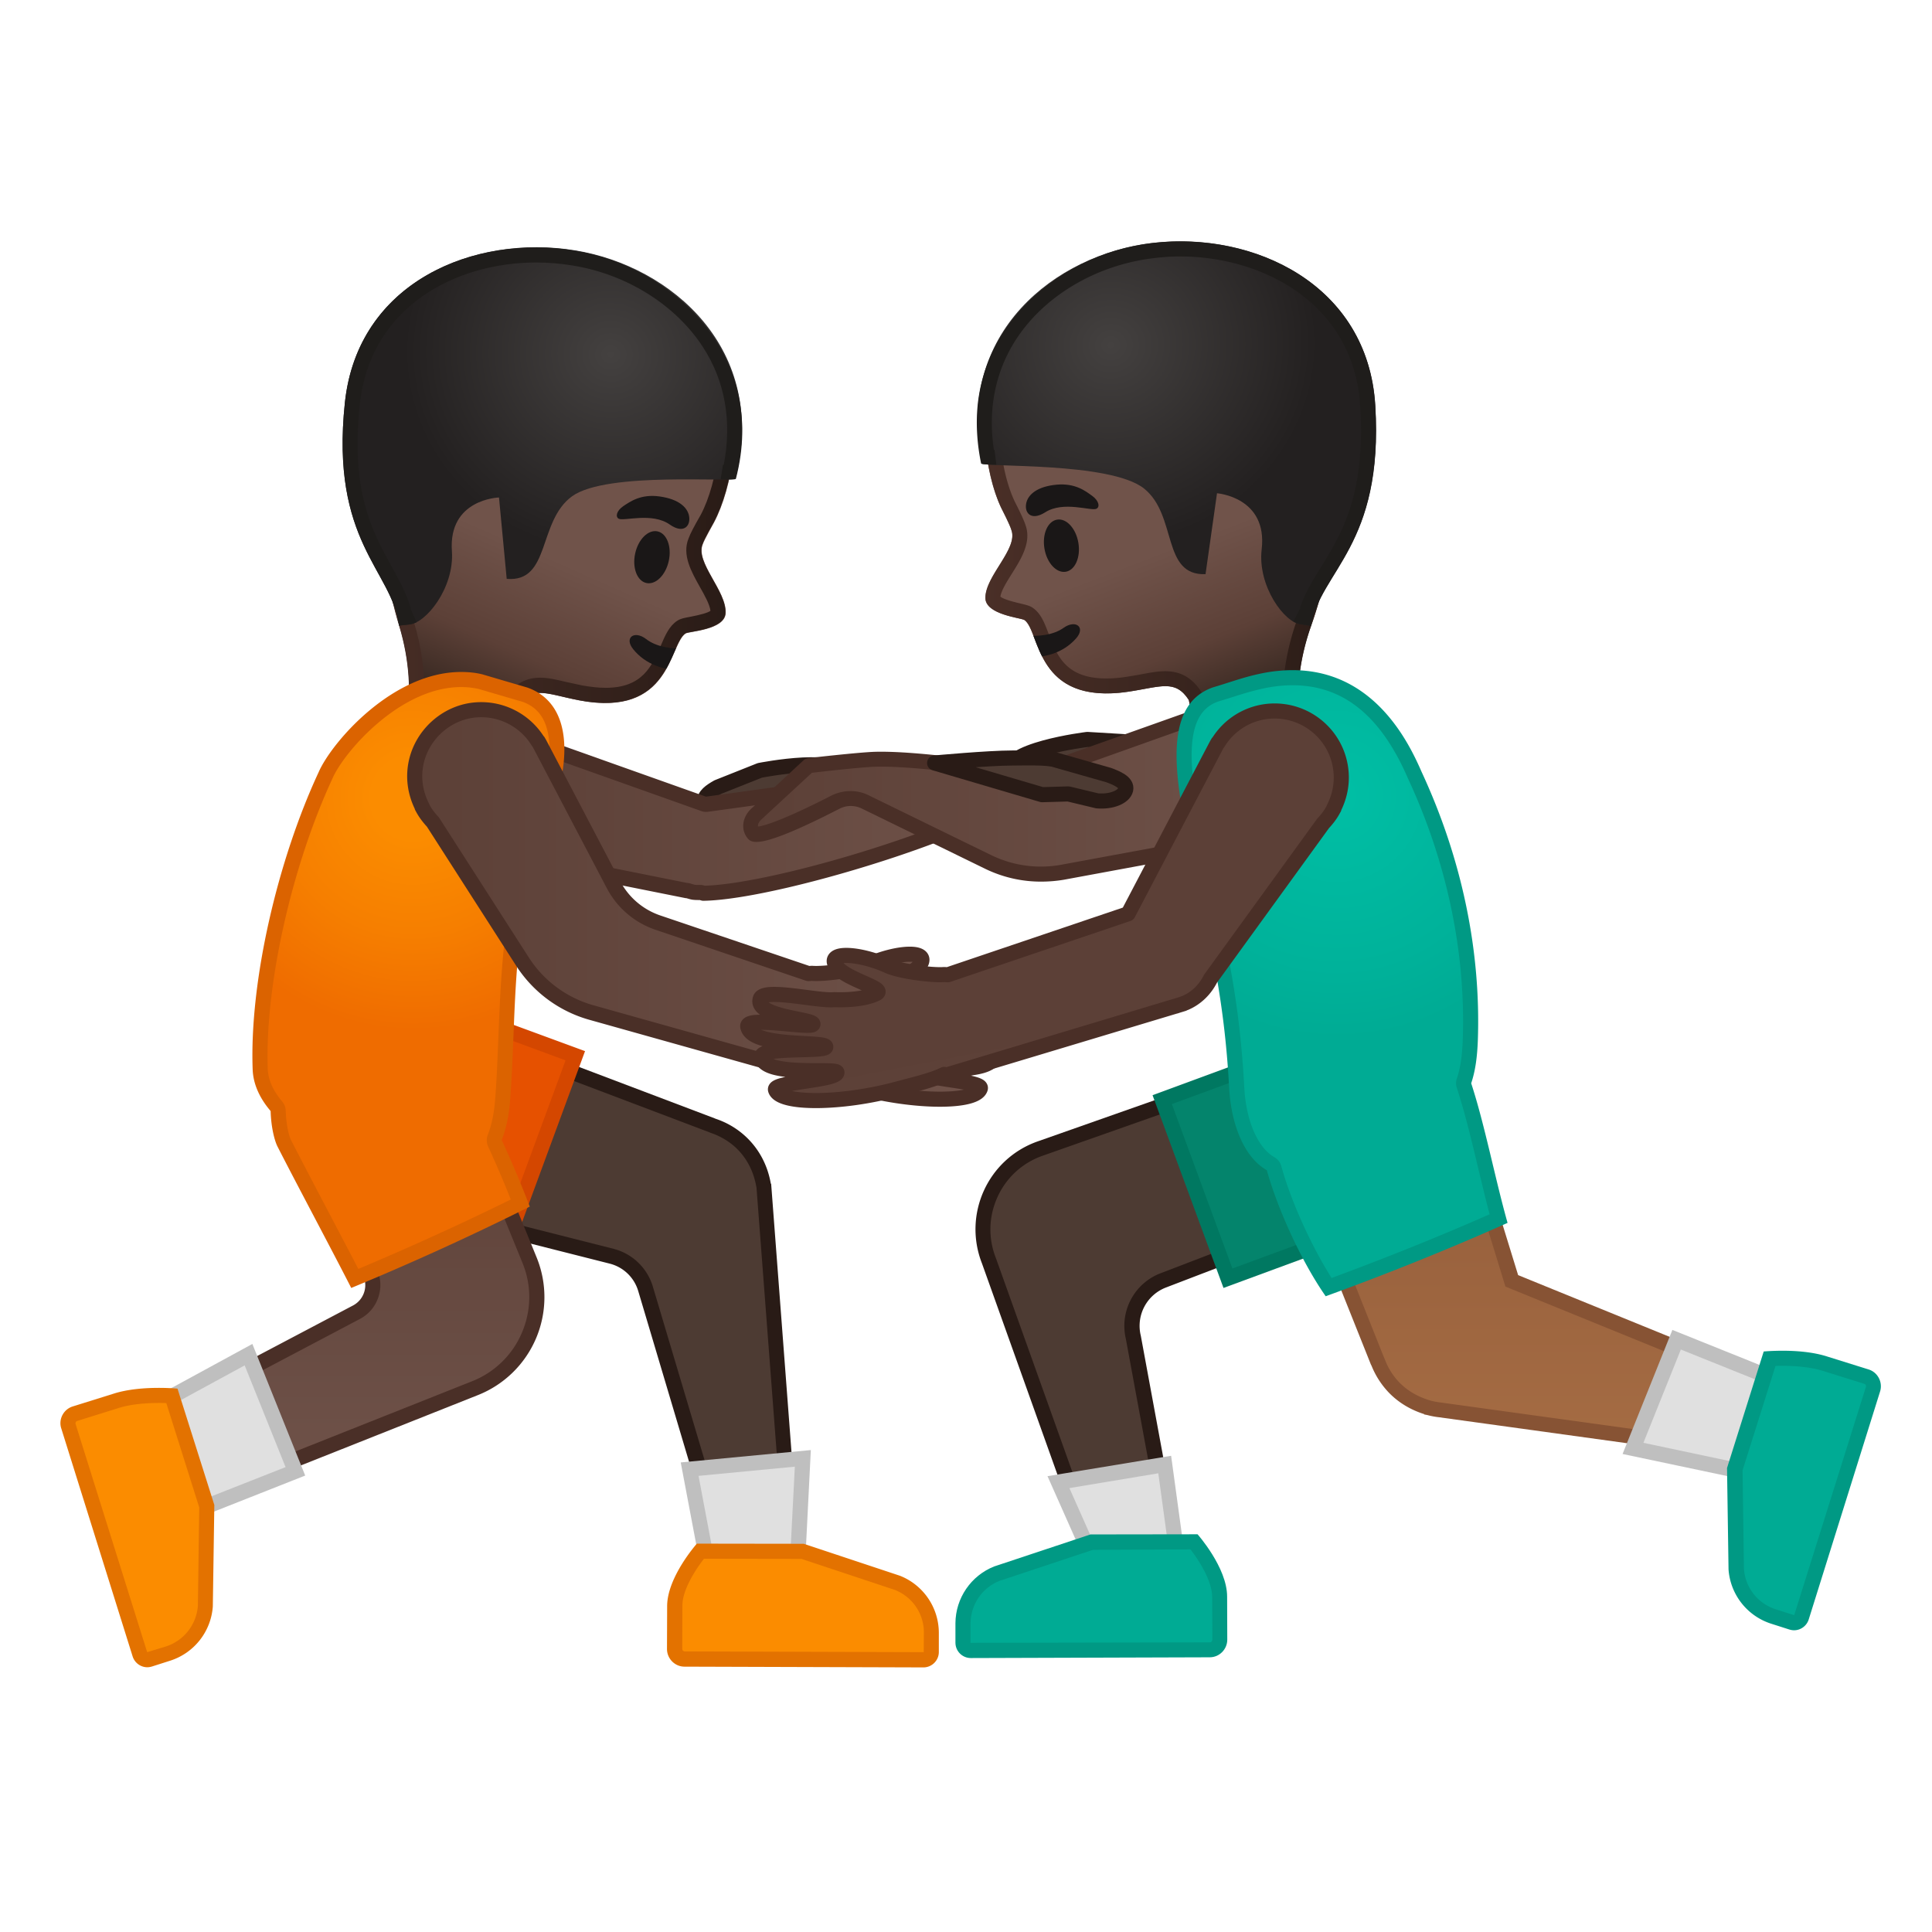<svg width="128" height="128" xmlns="http://www.w3.org/2000/svg" xmlns:xlink="http://www.w3.org/1999/xlink"><linearGradient id="a" gradientTransform="rotate(-21.156 641.642 232.12)" gradientUnits="userSpaceOnUse" x1="187.43" x2="187.43" y1="-167.119" y2="-143.459"><stop offset=".55" stop-color="#70534a"/><stop offset=".83" stop-color="#5c4037"/><stop offset="1" stop-color="#3c2b24"/></linearGradient><path d="M85.82 19.45c-3.45-3.35-9.36-3.4-13.84-1.64-5.01 1.97-7 6.31-6.72 11.21.1 1.77.52 3.48 1.07 4.63.07.14.58 1.13.67 1.46.47 1.24-1.73 3.04-1.72 4.51.01 1.11 2.37 1.31 2.59 1.46 1.07.77.68 5.64 6.85 4.75 2.15-.31 3.13-.86 4.04.55l.79 4.08 6.89-.74s-1.26-3.53.42-8.26c.79-2.23 1.27-4.83 2.67-7.09 2.76-4.47-.83-12.13-3.71-14.92z" fill="url(#a)"/><linearGradient id="b" gradientUnits="userSpaceOnUse" x1="65.237" x2="90.514" y1="33.562" y2="33.562"><stop offset="0" stop-color="#4a2f27"/><stop offset="1" stop-color="#291b16"/></linearGradient><path d="M78.02 17.66c2.92 0 5.44.89 7.11 2.51 2.64 2.57 6 9.71 3.54 13.68-1.06 1.71-1.6 3.52-2.13 5.28-.21.7-.41 1.36-.63 2-1.2 3.38-1 6.2-.72 7.72l-4.84.52-.61-3.17a.89.89 0 0 0-.14-.35c-.61-.94-1.37-1.38-2.4-1.38-.48 0-.98.09-1.56.2-.32.06-.67.12-1.07.18-.45.07-.88.1-1.27.1-2.7 0-3.27-1.51-3.83-2.97-.27-.71-.5-1.32-1.03-1.7-.21-.15-.44-.2-.81-.29-.73-.17-1.18-.32-1.35-.46.05-.4.45-1.03.77-1.54.61-.97 1.29-2.07.9-3.18-.1-.31-.33-.81-.66-1.46l-.06-.12c-.52-1.09-.89-2.68-.97-4.26-.16-2.86.41-7.99 6.09-10.22 1.79-.71 3.75-1.09 5.67-1.09m0-1c-2.07 0-4.18.42-6.03 1.15-5.01 1.97-7 6.31-6.72 11.21.1 1.77.52 3.48 1.07 4.63.07.14.58 1.13.67 1.46.47 1.24-1.73 3.04-1.72 4.51.01 1.11 2.37 1.31 2.59 1.46.98.7.73 4.86 5.44 4.86.43 0 .9-.03 1.41-.11 1.08-.16 1.86-.37 2.49-.37.63 0 1.1.22 1.55.92l.79 4.08 6.89-.74s-1.26-3.53.42-8.26c.79-2.23 1.27-4.83 2.67-7.09 2.77-4.47-.82-12.13-3.7-14.92-2.04-1.96-4.9-2.79-7.82-2.79z" fill="url(#b)"/><radialGradient id="c" cx="160.848" cy="-44.13" gradientTransform="matrix(1.018 -.205 .203 .979 -81.192 99.05)" gradientUnits="userSpaceOnUse" r="13.186"><stop offset="0" stop-color="#444140"/><stop offset="1" stop-color="#232020"/></radialGradient><path d="M79.87 38.04l.76-5.36s3.36.25 2.96 3.71c-.29 2.43 1.52 4.9 2.62 4.98l.64.1c.63-3.65 4.83-5.32 4.27-14.59-.48-8.04-8.06-11.56-14.77-10.78-6.43.75-13.07 5.96-11.31 14.59.06.3 8.51-.12 10.76 1.68 2.21 1.77 1.15 5.78 4.07 5.67z" fill="url(#c)"/><defs><path id="d" d="M85.2 31.7l.94 8.6-.45.88s.35.17.51.18l.64.1c.63-3.65 4.83-5.32 4.27-14.59-.48-8.04-8.06-11.56-14.77-10.78-6.43.75-13.12 6.29-11.34 14.63.01.06 1.01.07 1.01.07l-.17-1.38 9.88-.19 9.48 2.48z"/></defs><clipPath id="e"><use xlink:href="#d" overflow="visible"/></clipPath><g clip-path="url(#e)"><path d="M78.19 16.99c5.46 0 11.52 3.11 11.93 9.94.35 5.83-1.21 8.38-2.59 10.63-.55.89-1.08 1.75-1.41 2.72-.59-.39-1.75-2.04-1.54-3.78.16-1.32-.13-2.42-.84-3.28-1.12-1.36-2.85-1.52-3.04-1.54h-.08a1 1 0 0 0-.99.86l-.6 4.23c-.22-.26-.4-.75-.67-1.65-.34-1.14-.75-2.57-1.95-3.53-1.7-1.36-5.64-1.61-9.52-1.74-.35-.01-.73-.03-1.04-.04-.44-2.89.17-5.55 1.76-7.75 1.95-2.69 5.25-4.54 8.85-4.96.58-.07 1.16-.11 1.73-.11m0-1c-.62 0-1.23.04-1.84.11-6.43.75-13.1 6.07-11.35 14.6.06.3 8.54-.12 10.79 1.68 2.18 1.74 1.18 5.67 3.95 5.67h.12l.76-5.36s3.36.25 2.96 3.71c-.29 2.43 1.52 4.9 2.62 4.98l.64.1c.63-3.65 4.83-5.32 4.27-14.59-.42-7.33-6.73-10.9-12.92-10.9z" fill="#1f1d1b"/></g><path d="M70.82 40.06l-2.26.87s.47 1.02.7 1.43c1.24 2.22 3.39 4.39 7.52 3.22.37-.11-3.17-4.9-3.17-4.9l-2.79-.62z" fill="none"/><defs><path id="f" d="M85.82 19.45c-3.45-3.35-9.36-3.4-13.84-1.64-6.19 2.43-8.06 8.02-6.44 14.27 0 0 .96 2.54 1.27 3.64.81 2.12-1.12 2.05-1.22 3.78-.1 1.63 2.06 1.43 2.28 1.58 1.07.77.68 5.64 6.85 4.75 2.15-.31 3.13-.86 4.04.55l1.9 4 5.78-.66s-.99-8.76 3.09-15.35c2.76-4.47-.83-12.13-3.71-14.92z"/></defs><clipPath id="g"><use xlink:href="#f" overflow="visible"/></clipPath><g clip-path="url(#g)"><path d="M64.48 42.08c1.77 1.61 5.08 2.17 6.81.22.66-.74-.02-1.28-.83-.7-1.31.93-4 .54-5.11-.47-.74-.67-1.6.29-.87.95z" fill="#1a1717"/></g><ellipse cx="70.32" cy="36.15" rx="1.14" ry="1.75" transform="rotate(-9.46 70.341 36.144)" fill="#1a1717"/><path d="M69.25 33.94c-.98.62-1.43-.01-1.24-.68.14-.49.69-1.03 2-1.15 1.24-.11 1.92.43 2.36.75s.52.74.26.85c-.35.16-2.17-.54-3.38.23z" fill="#1a1717"/><g><path d="M68.15 52.26l6.89-1.58c.95-.33 1.09-.86 1.09-.86-.05-.39-.58-.53-1.1-.65l-2.99-.18s-5.84.71-5.15 2.31c.14.65.7 1.08 1.26.96zM55.05 52.94l-7.04.64c-1-.02-1.3-.48-1.3-.48-.08-.38.38-.69.84-.95l2.79-1.11s5.77-1.15 5.61.59c.07.66-.33 1.24-.9 1.31z" fill="#4d3b33" stroke="#291b16" stroke-linecap="round" stroke-linejoin="round" stroke-miterlimit="10"/><linearGradient id="h" gradientUnits="userSpaceOnUse" x1="32.165" x2="68.225" y1="54.072" y2="54.072"><stop offset="0" stop-color="#5c4037"/><stop offset="1" stop-color="#70534a"/></linearGradient><path d="M46.52 59.15a.59.59 0 0 0-.14-.02c-.19 0-.29 0-.4-.02-.1-.01-.19-.04-.28-.07 0 0-.09-.03-.1-.03-.04-.01-.09-.01-.13-.01h-.03l-13.28-2.66 2.38-7.38 12.07 4.29c.05.02.11.03.17.03h.07c3.01-.41 12.95-1.78 14.58-2.14.8-.17 2.33-.35 3.67-.35 2.4 0 2.94.51 3.05.67.06.08.11.21.01.48-.74 2.01-16.04 7.14-21.55 7.23-.01.01-.09-.02-.09-.02z" fill="url(#h)"/><path d="M34.86 49.61l11.59 4.12c.1.04.21.06.31.06h.02c.05 0 .09 0 .14-.01 3.01-.41 12.95-1.78 14.62-2.14.63-.14 2.1-.34 3.57-.34 1.89 0 2.48.33 2.61.43 0 .01-.01.02-.01.04-.28.55-2.95 2.16-8.9 4.13-4.89 1.62-9.76 2.73-12.15 2.78v-.01a.863.863 0 0 0-.28-.04H46.23c-.06 0-.12 0-.18-.01-.08-.01-.15-.04-.23-.06l-.09-.03c-.08-.02-.16-.03-.24-.04L32.8 55.95l2.06-6.34m-.64-1.29l-2.71 8.4 13.94 2.79v-.01c.15.04.29.09.44.11.16.02.31.02.47.02.07.02.15.05.23.05h.01c5.36-.08 21.13-5.12 22.03-7.56.52-1.43-1.44-1.83-3.54-1.83-1.47 0-3.01.2-3.78.36-1.68.37-12.4 1.84-14.54 2.13l-12.55-4.46z" fill="#4a2f27"/><g><linearGradient id="i" gradientUnits="userSpaceOnUse" x1="49.73" x2="86.427" y1="52.348" y2="52.348"><stop offset="0" stop-color="#5c4037"/><stop offset="1" stop-color="#70534a"/></linearGradient><path d="M85.26 48.19a4.378 4.378 0 0 0-4.43-1.23v-.01l-.1.03c-.07.02-.14.05-.22.08L68.29 51.4c-1.5-.25-7.4-1.18-10.36-1.08-1.08.04-4.35.42-4.35.42l-3.41 3.15c-.42.34-.59.89-.3 1.29.37.51 3.8-1.16 5.51-2.04.61-.31 1.32-.31 1.93-.02l8.13 3.97c1.54.75 3.28.99 4.97.68l11.91-2.19c.39-.03.78-.1 1.15-.23l.06-.01v-.01c.98-.36 1.86-1.05 2.4-2.09.86-1.64.59-3.71-.67-5.05z" fill="url(#i)"/><path d="M68.96 58.41c-1.28 0-2.55-.29-3.73-.87l-8.13-3.97c-.47-.23-1.02-.23-1.48.01-5.47 2.81-5.86 2.27-6.14 1.89-.43-.59-.27-1.44.39-1.98l3.38-3.13c.08-.07.18-.12.28-.13.13-.02 3.3-.38 4.39-.42 2.91-.09 8.48.77 10.33 1.07l12.1-4.3c.12-.04.18-.07.24-.08l.07-.03c.05-.02.1-.03.15-.03 1.75-.44 3.58.09 4.81 1.41 1.4 1.49 1.71 3.8.75 5.62a4.847 4.847 0 0 1-2.58 2.3.51.51 0 0 1-.17.07c-.38.13-.81.22-1.26.25l-11.85 2.19c-.52.09-1.04.13-1.55.13zm-12.6-6c.4 0 .8.09 1.17.27l8.13 3.97c1.46.71 3.07.93 4.66.64l11.91-2.2c.42-.03.76-.1 1.07-.21.02-.01.03-.02.05-.02.94-.34 1.67-.98 2.13-1.86.76-1.45.51-3.29-.6-4.48-1.02-1.09-2.48-1.5-3.93-1.1-.02.01-.05.01-.07.01l-.13.05-12.3 4.38a.43.43 0 0 1-.25.02c-1.2-.2-7.3-1.18-10.26-1.08-.91.03-3.48.32-4.15.4l-3.29 3.04c-.18.15-.31.35-.28.52.44-.04 1.85-.5 4.92-2.08.39-.18.81-.27 1.22-.27z" fill="#4a2f27"/></g><path d="M69.04 52.65l1.74-.05 1.92.46c.96.08 1.77-.27 1.88-.75.11-.48-.62-.77-1.13-.96l-3.51-1c-.51-.19-2.2-.13-2.88-.13-1.59 0-5.14.33-5.14.33s6.3 1.86 7.12 2.1z" fill="#4d3b33" stroke="#291b16" stroke-linecap="round" stroke-linejoin="round" stroke-miterlimit="10"/></g><g><path d="M65.53 83.54c-.58-1.46-.53-3.04.11-4.45a5.621 5.621 0 0 1 3.28-2.99l21.89-7.71 2.99 10.03-16.73 6.42a3.245 3.245 0 0 0-1.98 3.78l2.32 12.58-5.46.32-6.42-17.98z" fill="#4d3b33"/><path d="M90.47 69.03l2.71 9.08-16.3 6.25a3.734 3.734 0 0 0-2.29 4.34l2.22 12.03-4.52.27-6.31-17.65c-.52-1.32-.48-2.76.11-4.05a5.126 5.126 0 0 1 2.99-2.73l21.39-7.54m.66-1.29l-22.38 7.88c-3.3 1.16-4.97 4.83-3.69 8.09l6.55 18.33 6.4-.38-2.43-13.17a2.72 2.72 0 0 1 1.67-3.19l17.16-6.58-3.28-10.98z" fill="#291b16"/><path d="M77 72.85l9.3-3.42c.7-.26 1.43-.39 2.17-.39a6.312 6.312 0 0 1 5.72 8.95 6.251 6.251 0 0 1-3.54 3.27l-9.3 3.42L77 72.85z" fill="#04846c"/><path d="M88.48 69.54c2.42 0 4.61 1.53 5.44 3.8.54 1.45.47 3.03-.18 4.44a5.741 5.741 0 0 1-3.26 3.01l-8.83 3.25-4.01-10.89 8.83-3.25a5.8 5.8 0 0 1 2.01-.36m0-1c-.78 0-1.57.14-2.35.42l-9.77 3.6 4.7 12.77 9.77-3.6A6.794 6.794 0 0 0 94.86 73a6.802 6.802 0 0 0-6.38-4.46z" fill="#007861"/><g><linearGradient id="j" gradientUnits="userSpaceOnUse" x1="100.061" x2="100.061" y1="96.167" y2="65.287"><stop offset="0" stop-color="#a56c43"/><stop offset="1" stop-color="#8d5738"/></linearGradient><path d="M95.41 93.41c-.25-.03-.5-.07-.73-.14l-.05-.01-.13-.05c-.84-.26-1.56-.69-2.13-1.29-.45-.46-.8-1-1.04-1.62l-.17-.4-8.22-20.58 11.2-4.04 6 19.57 17.04 6.94-1.81 4.37-19.96-2.75z" fill="url(#j)"/><path d="M93.82 65.94l5.78 18.85.14.45.44.18 16.35 6.66-1.47 3.55-19.6-2.71a4.95 4.95 0 0 1-.62-.11l-.2-.06c-.76-.24-1.41-.63-1.92-1.15-.4-.41-.72-.9-.94-1.46l-.21-.51-7.97-20.01 10.22-3.68m.65-1.3l-12.18 4.39 8.53 21.36.03.06.02.04a5.6 5.6 0 0 0 1.15 1.78c.67.69 1.48 1.15 2.34 1.42l-.01.02.21.04c.26.07.53.12.8.15l20.35 2.81 2.15-5.19-17.28-7.04-6.11-19.84z" fill="#875334"/></g><g><radialGradient id="k" cx="88.55" cy="52.761" gradientUnits="userSpaceOnUse" r="16.108"><stop offset="0" stop-color="#00bfa5"/><stop offset=".705" stop-color="#00b29a"/><stop offset="1" stop-color="#00ab94"/></radialGradient><path d="M88.02 85.28c-1.44-2.17-2.93-5.41-3.61-7.88a.483.483 0 0 0-.24-.3c-1.49-.85-2.13-3.13-2.23-4.97-.29-5.37-1.02-8.72-2.13-13.8-.2-.9-.4-1.86-.62-2.88-1.07-5-1.25-8.52 1.34-9.44.31-.09.64-.19.97-.3.66-.21 1.29-.41 1.94-.55.76-.17 1.51-.26 2.21-.26 3.56 0 6.21 2.11 8.09 6.45 2.62 5.65 3.9 11.72 3.68 17.58-.05 1.15-.17 1.98-.41 2.68-.04.1-.04.21 0 .32.52 1.57.98 3.49 1.42 5.34.28 1.17.57 2.37.87 3.47-3.71 1.63-7.5 3.16-11.28 4.54z" fill="url(#k)"/><path d="M85.64 45.4c3.34 0 5.84 2.01 7.64 6.17 2.59 5.57 3.84 11.56 3.63 17.33-.04 1.1-.16 1.88-.39 2.55-.07.21-.07.43 0 .63.51 1.55.97 3.45 1.41 5.3.25 1.03.5 2.08.76 3.07-3.43 1.51-6.95 2.92-10.47 4.22-1.34-2.12-2.7-5.11-3.33-7.41a.978.978 0 0 0-.47-.6c-1.09-.62-1.86-2.41-1.98-4.56-.29-5.41-1.03-8.78-2.14-13.88-.2-.9-.4-1.85-.62-2.88-1.01-4.73-1.22-8.05.99-8.85l.97-.3c.65-.21 1.27-.4 1.9-.54.73-.17 1.43-.25 2.1-.25m0-1c-.72 0-1.49.08-2.32.27-1 .22-1.97.58-2.96.87-3.12 1.1-2.66 5.31-1.66 10.01 1.43 6.7 2.4 10.31 2.74 16.6.12 2.13.88 4.46 2.49 5.38.69 2.49 2.26 6 3.9 8.35 4.07-1.48 8.1-3.1 12.05-4.86-.82-2.9-1.52-6.54-2.41-9.25.28-.83.4-1.76.44-2.83.21-5.88-1.03-11.99-3.72-17.79-.82-1.88-3.11-6.75-8.55-6.75z" fill="#009984"/></g></g><g><linearGradient id="l" gradientTransform="scale(-1 1) rotate(-23.815 565.568 310.627)" gradientUnits="userSpaceOnUse" x1="127.037" x2="127.037" y1="-195.893" y2="-172.233"><stop offset=".55" stop-color="#70534a"/><stop offset=".83" stop-color="#5c4037"/><stop offset="1" stop-color="#3c2b24"/></linearGradient><path d="M28.49 19.52c3.6-3.19 9.51-2.96 13.9-1 4.91 2.2 6.7 6.63 6.2 11.51-.18 1.77-.68 3.45-1.28 4.58-.07.14-.63 1.11-.74 1.43-.53 1.21 1.59 3.11 1.51 4.59-.06 1.11-2.43 1.2-2.65 1.34-1.11.72-.94 5.6-7.06 4.43-2.14-.41-3.09-1.01-4.06.36l-.97 4.03-6.85-1.06s1.43-3.46-.03-8.27c-.69-2.27-1.05-4.89-2.34-7.21-2.57-4.6 1.36-12.08 4.37-14.73z" fill="url(#l)"/><linearGradient id="m" gradientUnits="userSpaceOnUse" x1="23.278" x2="48.664" y1="33.927" y2="33.927"><stop offset="0" stop-color="#4a2f27"/><stop offset="1" stop-color="#291b16"/></linearGradient><path d="M35.71 18.07c2.09 0 4.31.48 6.27 1.35 5.57 2.49 5.9 7.64 5.61 10.49-.16 1.57-.6 3.14-1.17 4.21l-.07.12c-.36.63-.62 1.12-.73 1.43-.45 1.09.19 2.22.75 3.22.3.53.66 1.17.7 1.58-.18.13-.64.26-1.37.4-.37.07-.6.11-.82.25-.54.35-.8.95-1.1 1.65-.6 1.38-1.22 2.8-3.66 2.8-.47 0-1-.06-1.56-.16-.39-.08-.74-.16-1.06-.23-.63-.15-1.18-.28-1.71-.28-.95 0-1.68.4-2.29 1.27-.07.1-.13.22-.16.34l-.76 3.14-4.81-.74c.35-1.5.69-4.31-.36-7.74-.2-.64-.36-1.31-.54-2.02-.44-1.78-.91-3.62-1.88-5.38-2.27-4.08 1.41-11.06 4.17-13.5 2.04-1.82 4.69-2.2 6.55-2.2m0-1c-2.68 0-5.29.73-7.23 2.44-3 2.65-6.94 10.14-4.38 14.73 1.29 2.32 1.65 4.94 2.34 7.21 1.46 4.8.03 8.27.03 8.27l6.85 1.06.97-4.03c.46-.64.91-.85 1.48-.85.65 0 1.45.27 2.58.49.65.13 1.23.18 1.75.18 4.35 0 4.32-3.97 5.31-4.61.22-.14 2.59-.23 2.65-1.34.08-1.47-2.04-3.37-1.51-4.59.11-.33.67-1.3.74-1.43.6-1.13 1.1-2.81 1.28-4.58.51-4.88-1.28-9.31-6.2-11.51-2.01-.9-4.36-1.44-6.66-1.44z" fill="url(#m)"/><radialGradient id="n" cx="98.938" cy="-62.215" gradientTransform="matrix(-1.008 -.252 -.248 .969 124.764 108.707)" gradientUnits="userSpaceOnUse" r="13.186"><stop offset="0" stop-color="#444140"/><stop offset="1" stop-color="#232020"/></radialGradient><path d="M33.57 38.35l-.51-5.39s-3.37.09-3.12 3.56c.17 2.44-1.75 4.82-2.85 4.85l-.65.07c-.46-3.67-4.57-5.54-3.59-14.77.85-8.01 8.58-11.17 15.26-10.08 6.39 1.04 12.78 6.56 10.62 15.1-.08.31-8.5-.49-10.83 1.19-2.29 1.67-1.41 5.72-4.33 5.47z" fill="url(#n)"/><g><defs><path id="o" d="M28.54 31.78l-1.34 8.55.4.9s-.36.15-.52.15l-.65.07c-.46-3.67-4.57-5.54-3.59-14.77.85-8.01 8.58-11.17 15.26-10.08 6.39 1.04 12.81 6.89 10.65 15.14-.02.06-1.01.02-1.01.02l.23-1.37-9.86-.65-9.57 2.04z"/></defs><clipPath id="p"><use xlink:href="#o" overflow="visible"/></clipPath><g clip-path="url(#p)"><path d="M35.52 17.39c.81 0 1.63.07 2.42.2 3.57.58 6.79 2.59 8.61 5.37 1.49 2.27 1.96 4.96 1.4 7.83h-.09c-.27 0-.59 0-.95-.01-.46-.01-.99-.01-1.55-.01-4.31 0-6.79.4-8.04 1.31-1.24.9-1.73 2.3-2.11 3.43-.3.86-.5 1.35-.74 1.61l-.4-4.24c-.05-.51-.48-.91-1-.91h-.03c-.19.01-1.93.09-3.11 1.39-.75.83-1.08 1.92-.99 3.24.13 1.76-1.12 3.36-1.72 3.71-.29-.99-.77-1.87-1.28-2.79-1.27-2.31-2.72-4.92-2.1-10.74.69-6.48 6.37-9.39 11.68-9.39m0-1c-5.95 0-11.93 3.3-12.67 10.29-.98 9.24 3.13 11.1 3.59 14.77l.65-.07c1.1-.03 3.02-2.41 2.85-4.85-.25-3.47 3.12-3.56 3.12-3.56l.51 5.39c.09.01.17.01.25.01 2.62 0 1.86-3.87 4.08-5.48 1.36-.99 4.8-1.12 7.45-1.12 1 0 1.88.02 2.5.02.55 0 .89-.02.91-.07 2.14-8.44-4.27-14.06-10.66-15.11-.85-.15-1.71-.22-2.58-.22z" fill="#1f1d1b"/></g></g><path d="M42.52 40.79l2.22.98s-.52 1-.77 1.39c-1.34 2.16-3.59 4.22-7.67 2.87-.37-.12 3.39-4.74 3.39-4.74l2.83-.5z" fill="none"/><g><defs><path id="q" d="M28.49 19.52c3.6-3.19 9.51-2.96 13.9-1 6.07 2.72 7.68 8.38 5.77 14.55 0 0-1.08 2.5-1.44 3.58-.9 2.08 1.02 2.1 1.05 3.83.02 1.63-2.13 1.33-2.35 1.48-1.11.72-.94 5.6-7.06 4.43-2.14-.41-3.09-1.01-4.06.36l-2.08 3.9-5.74-.93s1.4-8.7-2.37-15.47c-2.56-4.6 1.37-12.08 4.38-14.73z"/></defs><clipPath id="r"><use xlink:href="#q" overflow="visible"/></clipPath><g clip-path="url(#r)"><path d="M48.76 43.11c-1.84 1.53-5.18 1.93-6.81-.1-.62-.77.08-1.27.86-.67 1.27.99 3.97.73 5.13-.23.77-.63 1.58.37.82 1z" fill="#1a1717"/></g></g><ellipse cx="43.19" cy="36.91" rx="1.75" ry="1.14" transform="rotate(-77.872 43.196 36.91)" fill="#1a1717"/><path d="M44.37 34.75c.95.67 1.43.06 1.27-.62-.12-.5-.64-1.06-1.95-1.24-1.23-.17-1.94.34-2.39.64-.45.3-.55.72-.3.84.35.17 2.2-.44 3.37.38z" fill="#1a1717"/><g><path d="M47.64 101.77l-4.88-16.4a3.141 3.141 0 0 0-2.24-2.14l-18.4-4.66 3.94-12.01s21.09 7.99 21.1 7.99c.03.02.06.03.09.04.62.21 1.19.53 1.67.95.88.76 1.45 1.79 1.65 2.97 0 .03.01.06.02.08l1.76 23.19-4.71-.01z" fill="#4d3b33"/><path d="M26.38 67.21l20.6 7.8c.04.02.08.03.12.05.56.19 1.07.48 1.51.85.79.68 1.3 1.61 1.49 2.68.01.03.01.06.02.09l1.72 22.6-3.81-.01-4.78-16.04a3.672 3.672 0 0 0-2.59-2.49l-17.88-4.53 3.6-11m-.63-1.3l-4.27 13.02 18.92 4.79c.9.23 1.61.91 1.88 1.8l4.99 16.76 5.63.01-1.81-23.87-.02.01c-.21-1.23-.8-2.39-1.82-3.27-.56-.48-1.18-.82-1.84-1.04l-.07-.03-21.59-8.18z" fill="#291b16"/></g><circle cx="25.43" cy="72.42" r="6.84" fill="#fbc11b"/><g><path d="M24.6 79.66c-3.57-1.31-5.4-5.28-4.09-8.85.99-2.7 3.59-4.52 6.47-4.52.81 0 1.61.14 2.38.43l8.75 3.22-4.76 12.94-8.75-3.22z" fill="#e65100"/><path d="M26.98 66.8c.75 0 1.49.13 2.21.4l8.28 3.05-4.42 12-8.28-3.05a6.383 6.383 0 0 1-3.6-3.32 6.336 6.336 0 0 1-.2-4.89 6.431 6.431 0 0 1 6.01-4.19m0-1c-3.01 0-5.84 1.85-6.94 4.84a7.388 7.388 0 0 0 4.39 9.49l9.22 3.39 5.11-13.88-9.22-3.39c-.85-.31-1.71-.45-2.56-.45z" fill="#d44700"/></g><g><linearGradient id="s" gradientUnits="userSpaceOnUse" x1="23.315" x2="23.315" y1="99.008" y2="71.898"><stop offset="0" stop-color="#70534a"/><stop offset="1" stop-color="#5c4037"/></linearGradient><path d="M11.07 93.55l12.56-6.63c.5-.27.84-.72.99-1.26.15-.54.07-1.1-.22-1.58l-3.96-8.2 9.92-3.98 4.73 11.59c.66 1.62.64 3.39-.04 4.99s-1.95 2.84-3.57 3.49l-17.72 7.04-2.69-5.46z" fill="url(#s)"/><path d="M30.08 72.55l4.54 11.13c.61 1.49.59 3.13-.04 4.61a5.958 5.958 0 0 1-3.3 3.22l-17.29 6.87-2.25-4.61 12.15-6.41c.61-.34 1.04-.89 1.22-1.56.18-.65.09-1.33-.25-1.92l-3.73-7.73 8.95-3.6m.55-1.3l-10.87 4.37 4.22 8.73c.45.75.19 1.71-.57 2.13l-12.99 6.85 3.09 6.31 18.15-7.21a6.979 6.979 0 0 0 3.89-9.13l-4.92-12.05z" fill="#4a2f27"/></g></g><g><radialGradient id="t" cx="27.372" cy="52.861" gradientUnits="userSpaceOnUse" r="15.694"><stop offset=".171" stop-color="#fb8c00"/><stop offset=".563" stop-color="#f67f00"/><stop offset=".983" stop-color="#ef6c00"/></radialGradient><path d="M23.51 84.68c-.63-1.23-1.44-2.76-2.24-4.28-.89-1.7-1.79-3.39-2.44-4.68-.14-.28-.37-1.08-.4-2.13 0-.11-.05-.22-.12-.31-.68-.8-1.04-1.62-1.07-2.44-.2-5.55 1.58-13.55 4.33-19.47.76-1.76 4.67-6.35 8.98-6.35.44 0 .89.05 1.32.15l2.93.86c.8.28 1.39.83 1.74 1.61.71 1.62.36 4.28-.95 7.31-1.7 4.55-1.88 9.22-2.06 13.74-.06 1.48-.11 2.88-.22 4.24-.07.93-.25 1.75-.52 2.43a.48.48 0 0 0 .01.39c.7 1.53 1.3 2.98 1.68 3.96-3.59 1.76-7.28 3.44-10.97 4.97z" fill="url(#t)"/><path d="M30.55 45.52c.4 0 .79.04 1.18.13l2.9.85c.69.25 1.16.69 1.45 1.34.65 1.49.31 4.01-.95 6.91-.01.02-.01.03-.02.05-1.72 4.6-1.91 9.52-2.09 13.87-.06 1.48-.11 2.87-.22 4.22-.07.88-.23 1.65-.48 2.29-.1.25-.09.54.02.78.6 1.31 1.13 2.56 1.5 3.51-3.31 1.63-6.7 3.17-10.1 4.6-.6-1.16-1.33-2.54-2.03-3.88-.88-1.67-1.78-3.39-2.44-4.68-.1-.19-.31-.92-.34-1.92a.996.996 0 0 0-.24-.62c-.6-.71-.92-1.43-.95-2.13-.2-5.48 1.56-13.39 4.29-19.27.72-1.68 4.43-6.05 8.52-6.05m0-1c-4.58 0-8.6 4.7-9.44 6.64-2.7 5.8-4.59 13.83-4.37 19.71.04.98.48 1.91 1.19 2.74.03 1.08.26 1.96.45 2.34 1.32 2.59 3.57 6.79 4.89 9.38 4-1.65 7.95-3.45 11.83-5.39a73.72 73.72 0 0 0-1.86-4.41c.3-.76.48-1.65.55-2.57.44-5.48.03-11.88 2.25-17.81 1.91-4.41 2.01-8.5-1.11-9.6-.99-.29-1.98-.58-2.96-.87-.48-.12-.95-.16-1.42-.16z" fill="#db6300"/></g><g><linearGradient id="u" gradientUnits="userSpaceOnUse" x1="27.503" x2="66.816" y1="59.923" y2="59.923"><stop offset="0" stop-color="#5c4037"/><stop offset="1" stop-color="#70534a"/></linearGradient><path d="M66.81 67.93c.12-.71-4.3.18-4.32-.16-.03-.35 3.88-.47 3.49-1.68-.24-.73-3.86.18-4.91.06 0 0-1.76.1-2.78-.4-.71-.35 2.07-.93 2.67-1.84.67-1-1.59-.84-3.43 0-.82.37-2.88.63-3.68.58-.1-.01-.2.01-.3.01l-9.95-3.37a5.21 5.21 0 0 1-2.96-2.53l-4.82-9.19c-.04-.07-.07-.14-.11-.2l-.05-.09-.01.01a4.418 4.418 0 0 0-4.09-2.1c-1.84.13-3.44 1.47-3.93 3.25-.31 1.14-.13 2.24.34 3.17l-.01.01.03.05c.18.35.42.66.69.95l5.93 9.24a7.997 7.997 0 0 0 4.56 3.38l14.58 4.09.02-.08c.79.39 1.92.65 3.16.98 3.66.99 7.73 1.01 8.02.04.16-.51-4.08-.62-4.07-1.15.01-.33 4.82.32 4.99-1.02.09-.71-4.32-.31-4.25-.68.1-.38 4.94.09 5.19-1.33z" fill="url(#u)" stroke="#4a2f27" stroke-linecap="round" stroke-linejoin="round" stroke-miterlimit="10"/></g><g><linearGradient id="v" gradientUnits="userSpaceOnUse" x1="70.806" x2="75.674" y1="67.904" y2="93.089"><stop offset="0" stop-color="#5c4037"/><stop offset="1" stop-color="#70534a"/></linearGradient><path d="M49.54 68.01c-.12-.71 4.3.18 4.32-.16.03-.35-3.88-.47-3.49-1.68.24-.73 3.86.18 4.91.06 0 0 1.76.1 2.78-.4.71-.35-2.07-.93-2.67-1.84-.67-1 1.59-.84 3.43 0 .82.37 2.88.63 3.68.58.1-.01.2.01.3.01l11.94-4.04 5.79-11.05c.04-.07.07-.14.11-.2l.05-.09.01.01a4.397 4.397 0 0 1 3.38-2.09c2.43-.2 4.57 1.6 4.77 4.04.07.86-.12 1.67-.48 2.38l.01.01-.03.05c-.18.35-.42.66-.69.95L80.2 64.84c-.34.68-.9 1.27-1.66 1.6-.05.02-.09.03-.14.05v.01l-.36.11c-.07.02-.13.05-.2.06l-15.26 4.59-.02-.08c-.79.39-1.92.65-3.16.98-3.66.99-7.73 1.01-8.02.04-.16-.51 4.08-.62 4.07-1.15-.01-.33-4.82.32-4.99-1.02-.09-.71 4.32-.31 4.25-.68-.08-.39-4.92.08-5.17-1.34z" fill="url(#v)" stroke="#4a2f27" stroke-linecap="round" stroke-linejoin="round" stroke-miterlimit="10"/></g><g><path fill="#e0e0e0" d="M46.82 103.32l-1.13-5.99 7.5-.71-.34 6.7z"/><path d="M52.66 97.17l-.29 5.65h-5.14l-.95-5.04 6.38-.61m1.06-1.1l-8.62.82 1.31 6.93h6.92l.39-7.75z" fill="#bfbfbf"/></g><g><path d="M45.36 109.92c-.18 0-.34-.07-.47-.2s-.19-.29-.19-.47l.01-2.84c0-1.31 1.12-2.93 1.7-3.63l6.78.01 6.3 2.09c1.34.53 2.22 1.82 2.23 3.29v1.28a.514.514 0 0 1-.51.52l-15.85-.05z" fill="#fb8c00"/><path d="M46.64 103.27l6.46.01 6.2 2.06c1.16.47 1.91 1.57 1.91 2.82l-.01 1.3-15.83-.05c-.06 0-.09-.03-.12-.05a.168.168 0 0 1-.05-.12l.01-2.85c-.01-1.05.87-2.4 1.43-3.12m-.47-1s-1.96 2.2-1.97 4.13l-.01 2.85c0 .64.52 1.17 1.16 1.17l15.83.05c.56 0 1.02-.46 1.02-1.02v-1.29a4.074 4.074 0 0 0-2.57-3.76l-6.38-2.12-7.08-.01z" fill="#e37200"/></g><g><path fill="#e0e0e0" d="M70.13 98.19l7.04-1.16.86 6.25-5.63.03z"/><path d="M76.74 97.61l.71 5.18-4.72.03-1.88-4.23 5.89-.98m.85-1.16L69.4 97.8l2.67 6.01 6.52-.04-1-7.32z" fill="#bfbfbf"/></g><g><radialGradient id="w" cx="72.303" cy="105.748" gradientUnits="userSpaceOnUse" r="6.532"><stop offset="0" stop-color="#00ab94"/><stop offset="1" stop-color="#00ab94"/></radialGradient><path d="M64.31 109.35c-.14 0-.27-.05-.36-.15-.1-.1-.15-.23-.15-.37v-1.29c.01-1.46.89-2.76 2.25-3.3l6.27-2.08 6.78-.01c.43.53 1.7 2.2 1.7 3.63l.01 2.85c0 .18-.07.34-.19.47s-.29.2-.47.2l-15.84.05z" fill="url(#w)"/><path d="M78.87 102.65c.56.72 1.43 2.07 1.44 3.14l.01 2.85c0 .06-.03.09-.05.12s-.06.05-.12.05l-15.85.03v-1.28c.01-1.25.76-2.36 1.91-2.82l6.2-2.06 6.46-.03m.47-1l-7.09.01-6.38 2.12c-1.54.61-2.56 2.1-2.57 3.76v1.29c0 .56.45 1.02 1.02 1.02l15.83-.05c.64 0 1.16-.53 1.16-1.17l-.01-2.85c0-1.93-1.96-4.13-1.96-4.13z" fill="#009984"/></g><g><path fill="#e0e0e0" d="M9.7 93.43l6.76-3.68 3.11 7.73-7.62 3.01z"/><path d="M16.21 90.46l2.71 6.74-6.65 2.62-1.96-6.15 5.9-3.21m.51-1.42L9.1 93.19l2.54 7.96 8.58-3.39-3.5-8.72z" fill="#bfbfbf"/></g><g><path d="M9.76 109.97c-.23 0-.42-.15-.49-.36L4.53 94.5c-.05-.17-.04-.35.05-.51s.22-.27.39-.33l2.72-.85c.95-.3 2.06-.36 2.83-.36.36 0 .66.01.87.03l2.3 7.32-.09 6.64a3.552 3.552 0 0 1-2.46 3.12l-1.22.39c-.06.01-.11.02-.16.02z" fill="#fb8c00"/><path d="M10.52 92.95c.18 0 .35 0 .5.01l2.18 6.91-.09 6.53c-.1 1.24-.92 2.29-2.11 2.68l-1.25.38-4.74-15.11c-.02-.05 0-.1.01-.13s.04-.06.1-.08l2.72-.85c.88-.28 1.94-.34 2.68-.34m0-1c-.85 0-2 .07-2.98.38l-2.72.85c-.61.19-.96.85-.76 1.46l4.73 15.11c.14.43.54.71.97.71.1 0 .21-.02.31-.05l1.22-.39a4.076 4.076 0 0 0 2.81-3.59l.1-6.72L11.76 92s-.51-.05-1.24-.05z" fill="#e37200"/></g><g><path fill="#e0e0e0" d="M108.18 95.96l2.9-7.2 7.21 2.9-1.9 6.03z"/><path d="M111.36 89.41l6.32 2.54-1.62 5.16-7.18-1.52 2.48-6.18m-.56-1.3l-3.3 8.22 9.24 1.95 2.17-6.91-8.11-3.26z" fill="#bfbfbf"/></g><g><radialGradient id="x" cx="119.525" cy="98.749" gradientUnits="userSpaceOnUse" r="6.994"><stop offset="0" stop-color="#00ab94"/><stop offset="1" stop-color="#00ab94"/></radialGradient><path d="M118.86 107.51c-.05 0-.11-.01-.16-.02l-1.23-.39a3.544 3.544 0 0 1-2.46-3.14l-.09-6.61 2.3-7.32c.21-.01.52-.03.87-.03.77 0 1.89.06 2.83.36l2.72.85c.17.05.31.17.39.33s.1.34.04.51l-4.73 15.11a.49.49 0 0 1-.48.35z" fill="url(#x)"/><path d="M118.1 90.49c.74 0 1.8.06 2.69.34l2.72.85c.05.02.08.05.1.08.01.03.03.07.01.13l-4.75 15.12-1.22-.39a3.028 3.028 0 0 1-2.11-2.68l-.09-6.53 2.18-6.91c.12-.01.29-.01.47-.01m0-1c-.73 0-1.25.05-1.25.05l-2.43 7.72.1 6.72a4.076 4.076 0 0 0 2.81 3.59l1.22.39c.1.03.21.05.31.05.43 0 .83-.28.97-.71l4.73-15.11c.19-.61-.15-1.27-.76-1.46l-2.72-.85c-.98-.32-2.13-.39-2.98-.39z" fill="#009984"/></g></svg>